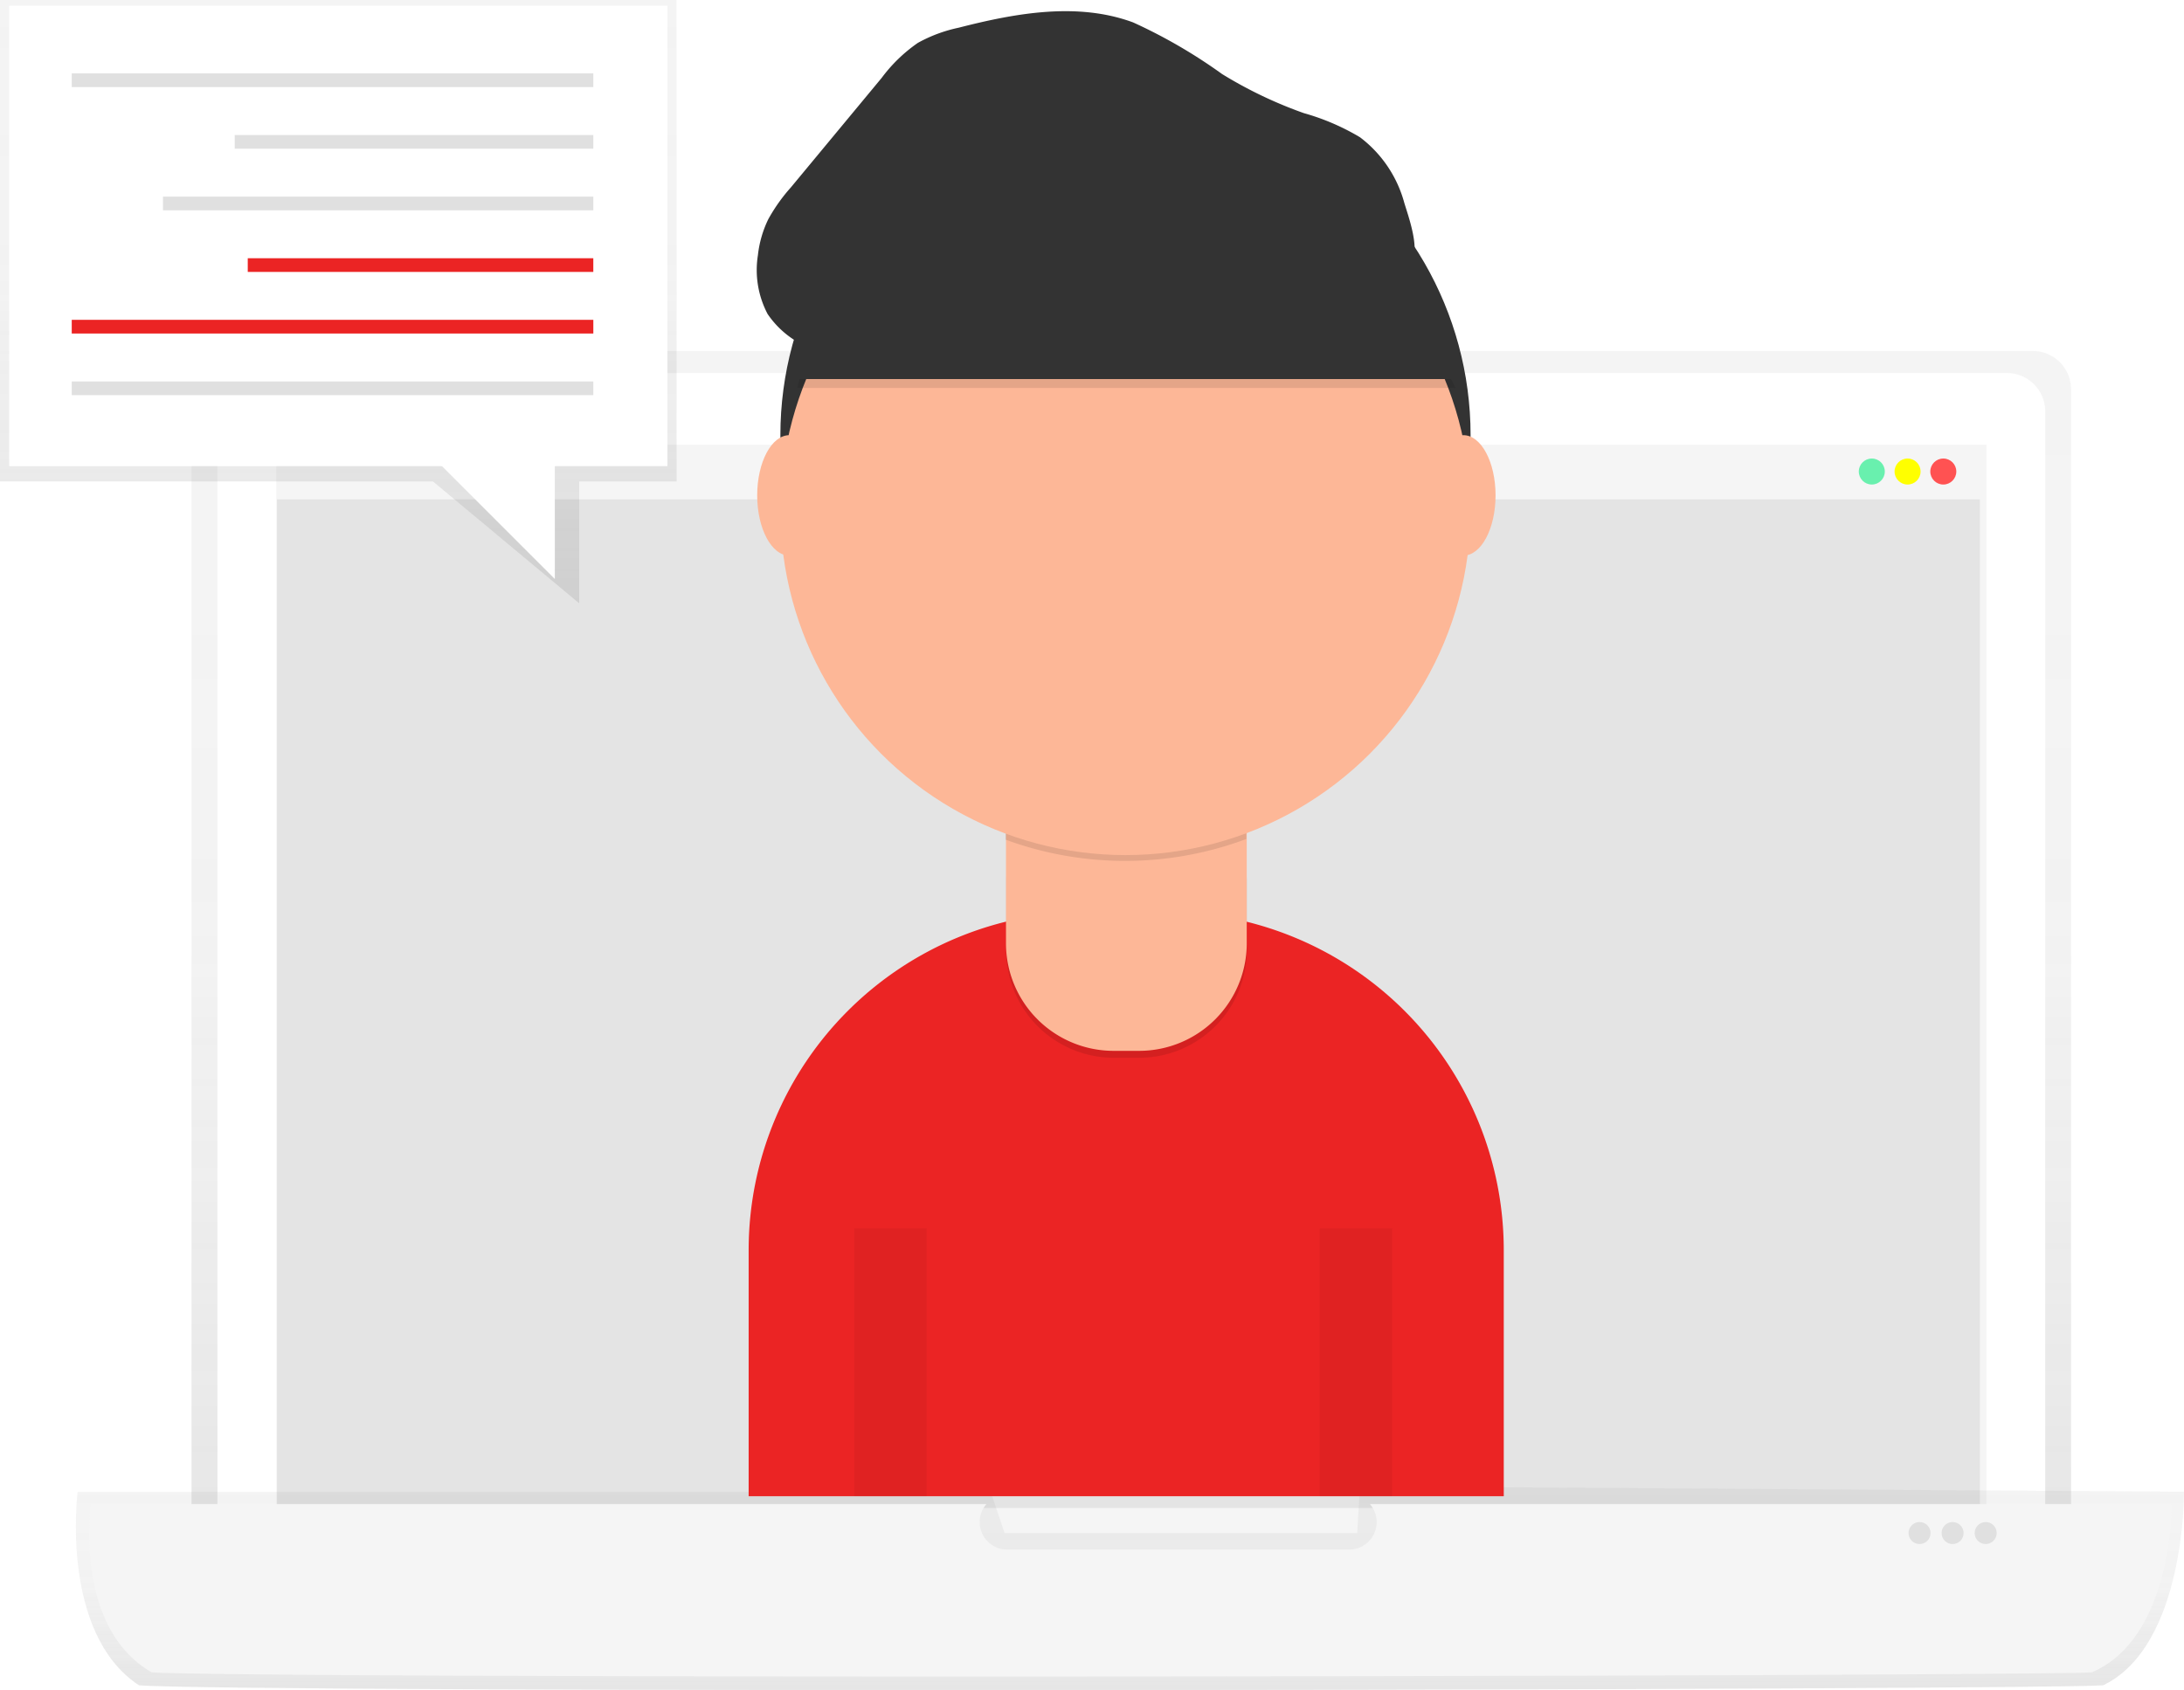 <svg xmlns="http://www.w3.org/2000/svg" xmlns:xlink="http://www.w3.org/1999/xlink" width="120.591" height="93.345" viewBox="0 0 120.591 93.345">
  <defs>
    <linearGradient id="linear-gradient" x1="0.5" y1="1" x2="0.5" gradientUnits="objectBoundingBox">
      <stop offset="0" stop-color="gray" stop-opacity="0.251"/>
      <stop offset="0.54" stop-color="gray" stop-opacity="0.122"/>
      <stop offset="1" stop-color="gray" stop-opacity="0.102"/>
    </linearGradient>
    <linearGradient id="linear-gradient-2" y2="0" xlink:href="#linear-gradient"/>
  </defs>
  <g id="feautes-small-2" transform="translate(0)">
    <g id="Group_88" data-name="Group 88" transform="translate(10.575 19.383)" opacity="0.8">
      <path id="Path_921" data-name="Path 921" d="M196.52,315.572H300.3V248.447a2.117,2.117,0,0,0-2.117-2.117H198.637a2.117,2.117,0,0,0-2.117,2.117Z" transform="translate(-196.52 -246.33)" fill="url(#linear-gradient)"/>
    </g>
    <path id="Path_922" data-name="Path 922" d="M156.051,153.77H59.357a2.117,2.117,0,0,0-2.117,2.117v65.906H158.162v-65.9A2.117,2.117,0,0,0,156.051,153.77Z" transform="translate(-45.234 -133.168)" fill="#fff"/>
    <rect id="Rectangle_122" data-name="Rectangle 122" width="94.424" height="61.933" transform="translate(15.255 24.56)" fill="#f5f5f5"/>
    <rect id="Rectangle_123" data-name="Rectangle 123" width="94.024" height="55.721" transform="translate(15.294 27.567)" fill="#e0e0e0" opacity="0.8"/>
    <rect id="Rectangle_124" data-name="Rectangle 124" width="94.024" height="2.961" transform="translate(15.294 24.606)" fill="#f5f5f5"/>
    <circle id="Ellipse_144" data-name="Ellipse 144" cx="0.718" cy="0.718" r="0.718" transform="translate(106.583 25.324)" fill="#ff5252"/>
    <circle id="Ellipse_145" data-name="Ellipse 145" cx="0.718" cy="0.718" r="0.718" transform="translate(104.61 25.324)" fill="#ff0"/>
    <circle id="Ellipse_146" data-name="Ellipse 146" cx="0.718" cy="0.718" r="0.718" transform="translate(102.635 25.324)" fill="#69f0ae"/>
    <g id="Group_89" data-name="Group 89" transform="translate(4.185 82.082)" opacity="0.8">
      <path id="Path_923" data-name="Path 923" d="M153.486,725.285c5.777.438,104.991.268,108.457,0,4.545-2.191,4.462-10.69,4.462-10.69l-45.5-.3-.153,2.587h-19.47l-.761-2.278H150.1S149.1,722.392,153.486,725.285Z" transform="translate(-149.999 -714.29)" fill="url(#linear-gradient-2)"/>
    </g>
    <path id="Path_924" data-name="Path 924" d="M155.158,721.67H204.6a1.518,1.518,0,0,0,1.152,2.511h18.875a1.518,1.518,0,0,0,1.152-2.511h44.272s.076,7.381-4.413,9.289c-3.423.228-101.425.381-107.131,0C154.162,728.441,155.158,721.67,155.158,721.67Z" transform="translate(-150.136 -638.599)" fill="#f5f5f5"/>
    <circle id="Ellipse_147" data-name="Ellipse 147" cx="0.608" cy="0.608" r="0.608" transform="translate(109.032 84.061)" fill="#e0e0e0"/>
    <circle id="Ellipse_148" data-name="Ellipse 148" cx="0.608" cy="0.608" r="0.608" transform="translate(107.206 84.061)" fill="#e0e0e0"/>
    <circle id="Ellipse_149" data-name="Ellipse 149" cx="0.608" cy="0.608" r="0.608" transform="translate(105.381 84.061)" fill="#e0e0e0"/>
    <path id="Path_925" data-name="Path 925" d="M303.383,375.85h-4.313a18.691,18.691,0,0,0-18.691,18.691v13.587h41.694V394.541A18.691,18.691,0,0,0,303.383,375.85Z" transform="translate(-239.042 -325.493)" fill="#eb2424"/>
    <ellipse id="Ellipse_150" data-name="Ellipse 150" cx="19.055" cy="19.055" rx="19.055" ry="19.055" transform="translate(43.089 4.98)" fill="#333"/>
    <path id="Path_926" data-name="Path 926" d="M395.7,334.43h-5.511a3.886,3.886,0,0,0-3.886,3.885V342.1a5.941,5.941,0,0,0,5.941,5.941h1.406a5.941,5.941,0,0,0,5.941-5.941v-3.781a3.886,3.886,0,0,0-3.885-3.885Z" transform="translate(-330.747 -289.622)" opacity="0.1"/>
    <path id="Path_927" data-name="Path 927" d="M399.594,331.53H386.3v7.677a5.941,5.941,0,0,0,5.941,5.941h1.412a5.941,5.941,0,0,0,5.941-5.941V331.53Z" transform="translate(-330.754 -287.111)" fill="#fdb797"/>
    <path id="Path_928" data-name="Path 928" d="M549.724,437.186a19.133,19.133,0,0,1-13.294.036V435.59h13.294Z" transform="translate(-480.908 -390.849)" opacity="0.1"/>
    <ellipse id="Ellipse_151" data-name="Ellipse 151" cx="19.055" cy="19.055" rx="19.055" ry="19.055" transform="translate(43.089 9.116)" fill="#fdb797"/>
    <path id="Path_929" data-name="Path 929" d="M486.6,172.471H450.26s3.1-14.672,16.839-13.744S486.6,172.471,486.6,172.471Z" transform="translate(-406.235 -151.044)" opacity="0.1"/>
    <path id="Path_930" data-name="Path 930" d="M486.6,168.83H450.26s3.1-14.672,16.839-13.737S486.6,168.83,486.6,168.83Z" transform="translate(-406.235 -147.897)" fill="#333"/>
    <ellipse id="Ellipse_152" data-name="Ellipse 152" cx="1.773" cy="3.324" rx="1.773" ry="3.324" transform="translate(79.032 24.035)" fill="#fdb797"/>
    <ellipse id="Ellipse_153" data-name="Ellipse 153" cx="1.773" cy="3.324" rx="1.773" ry="3.324" transform="translate(41.809 24.035)" fill="#fdb797"/>
    <path id="Path_931" data-name="Path 931" d="M502.822,116.864a6.751,6.751,0,0,0-2.449-3.631,12.78,12.78,0,0,0-3.1-1.332,23.724,23.724,0,0,1-4.513-2.158,28.832,28.832,0,0,0-4.913-2.852c-3.061-1.132-6.471-.52-9.632.292a8.083,8.083,0,0,0-2.252.837,8.529,8.529,0,0,0-2,1.935l-5.016,6.051a9.553,9.553,0,0,0-1.246,1.757,6.04,6.04,0,0,0-.571,1.982,5.208,5.208,0,0,0,.536,3.252,5.128,5.128,0,0,0,4.273,2.243,15.557,15.557,0,0,0,4.932-.891,96.675,96.675,0,0,1,15.837-3.569,44.671,44.671,0,0,1,8.059-.261c.844.055,1.959.442,2.472-.418C503.678,119.352,503.051,117.612,502.822,116.864Z" transform="translate(-425.281 -105.653)" fill="#333"/>
    <line id="Line_2" data-name="Line 2" y2="14.794" transform="translate(74.869 67.841)" fill="none" stroke="#000" stroke-miterlimit="10" stroke-width="4" opacity="0.05"/>
    <line id="Line_3" data-name="Line 3" y2="14.794" transform="translate(49.166 67.841)" fill="none" stroke="#000" stroke-miterlimit="10" stroke-width="4" opacity="0.05"/>
    <g id="Group_90" data-name="Group 90" transform="translate(0)" opacity="0.8">
      <path id="Path_932" data-name="Path 932" d="M621.26,26.592h23.911l8.07,6.729V26.592h5.379V0H621.26Z" transform="translate(-621.26)" fill="url(#linear-gradient)"/>
    </g>
    <rect id="Rectangle_125" data-name="Rectangle 125" width="36.347" height="25.429" transform="translate(0.506 0.316)" fill="#fff"/>
    <rect id="Rectangle_126" data-name="Rectangle 126" width="28.8" height="0.756" transform="translate(3.961 4.054)" fill="#e0e0e0"/>
    <rect id="Rectangle_127" data-name="Rectangle 127" width="19.8" height="0.756" transform="translate(12.96 7.457)" fill="#e0e0e0"/>
    <rect id="Rectangle_128" data-name="Rectangle 128" width="23.76" height="0.756" transform="translate(9 10.859)" fill="#e0e0e0"/>
    <rect id="Rectangle_129" data-name="Rectangle 129" width="19.08" height="0.756" transform="translate(13.68 14.262)" fill="#eb2424"/>
    <rect id="Rectangle_130" data-name="Rectangle 130" width="28.8" height="0.756" transform="translate(3.961 17.664)" fill="#eb2424"/>
    <rect id="Rectangle_131" data-name="Rectangle 131" width="28.8" height="0.756" transform="translate(3.961 21.067)" fill="#e0e0e0"/>
    <path id="Path_933" data-name="Path 933" d="M678.847,184.113v6.726l-7.4-7.4Z" transform="translate(-648.212 -158.862)" fill="#fff"/>
  </g>
</svg>
